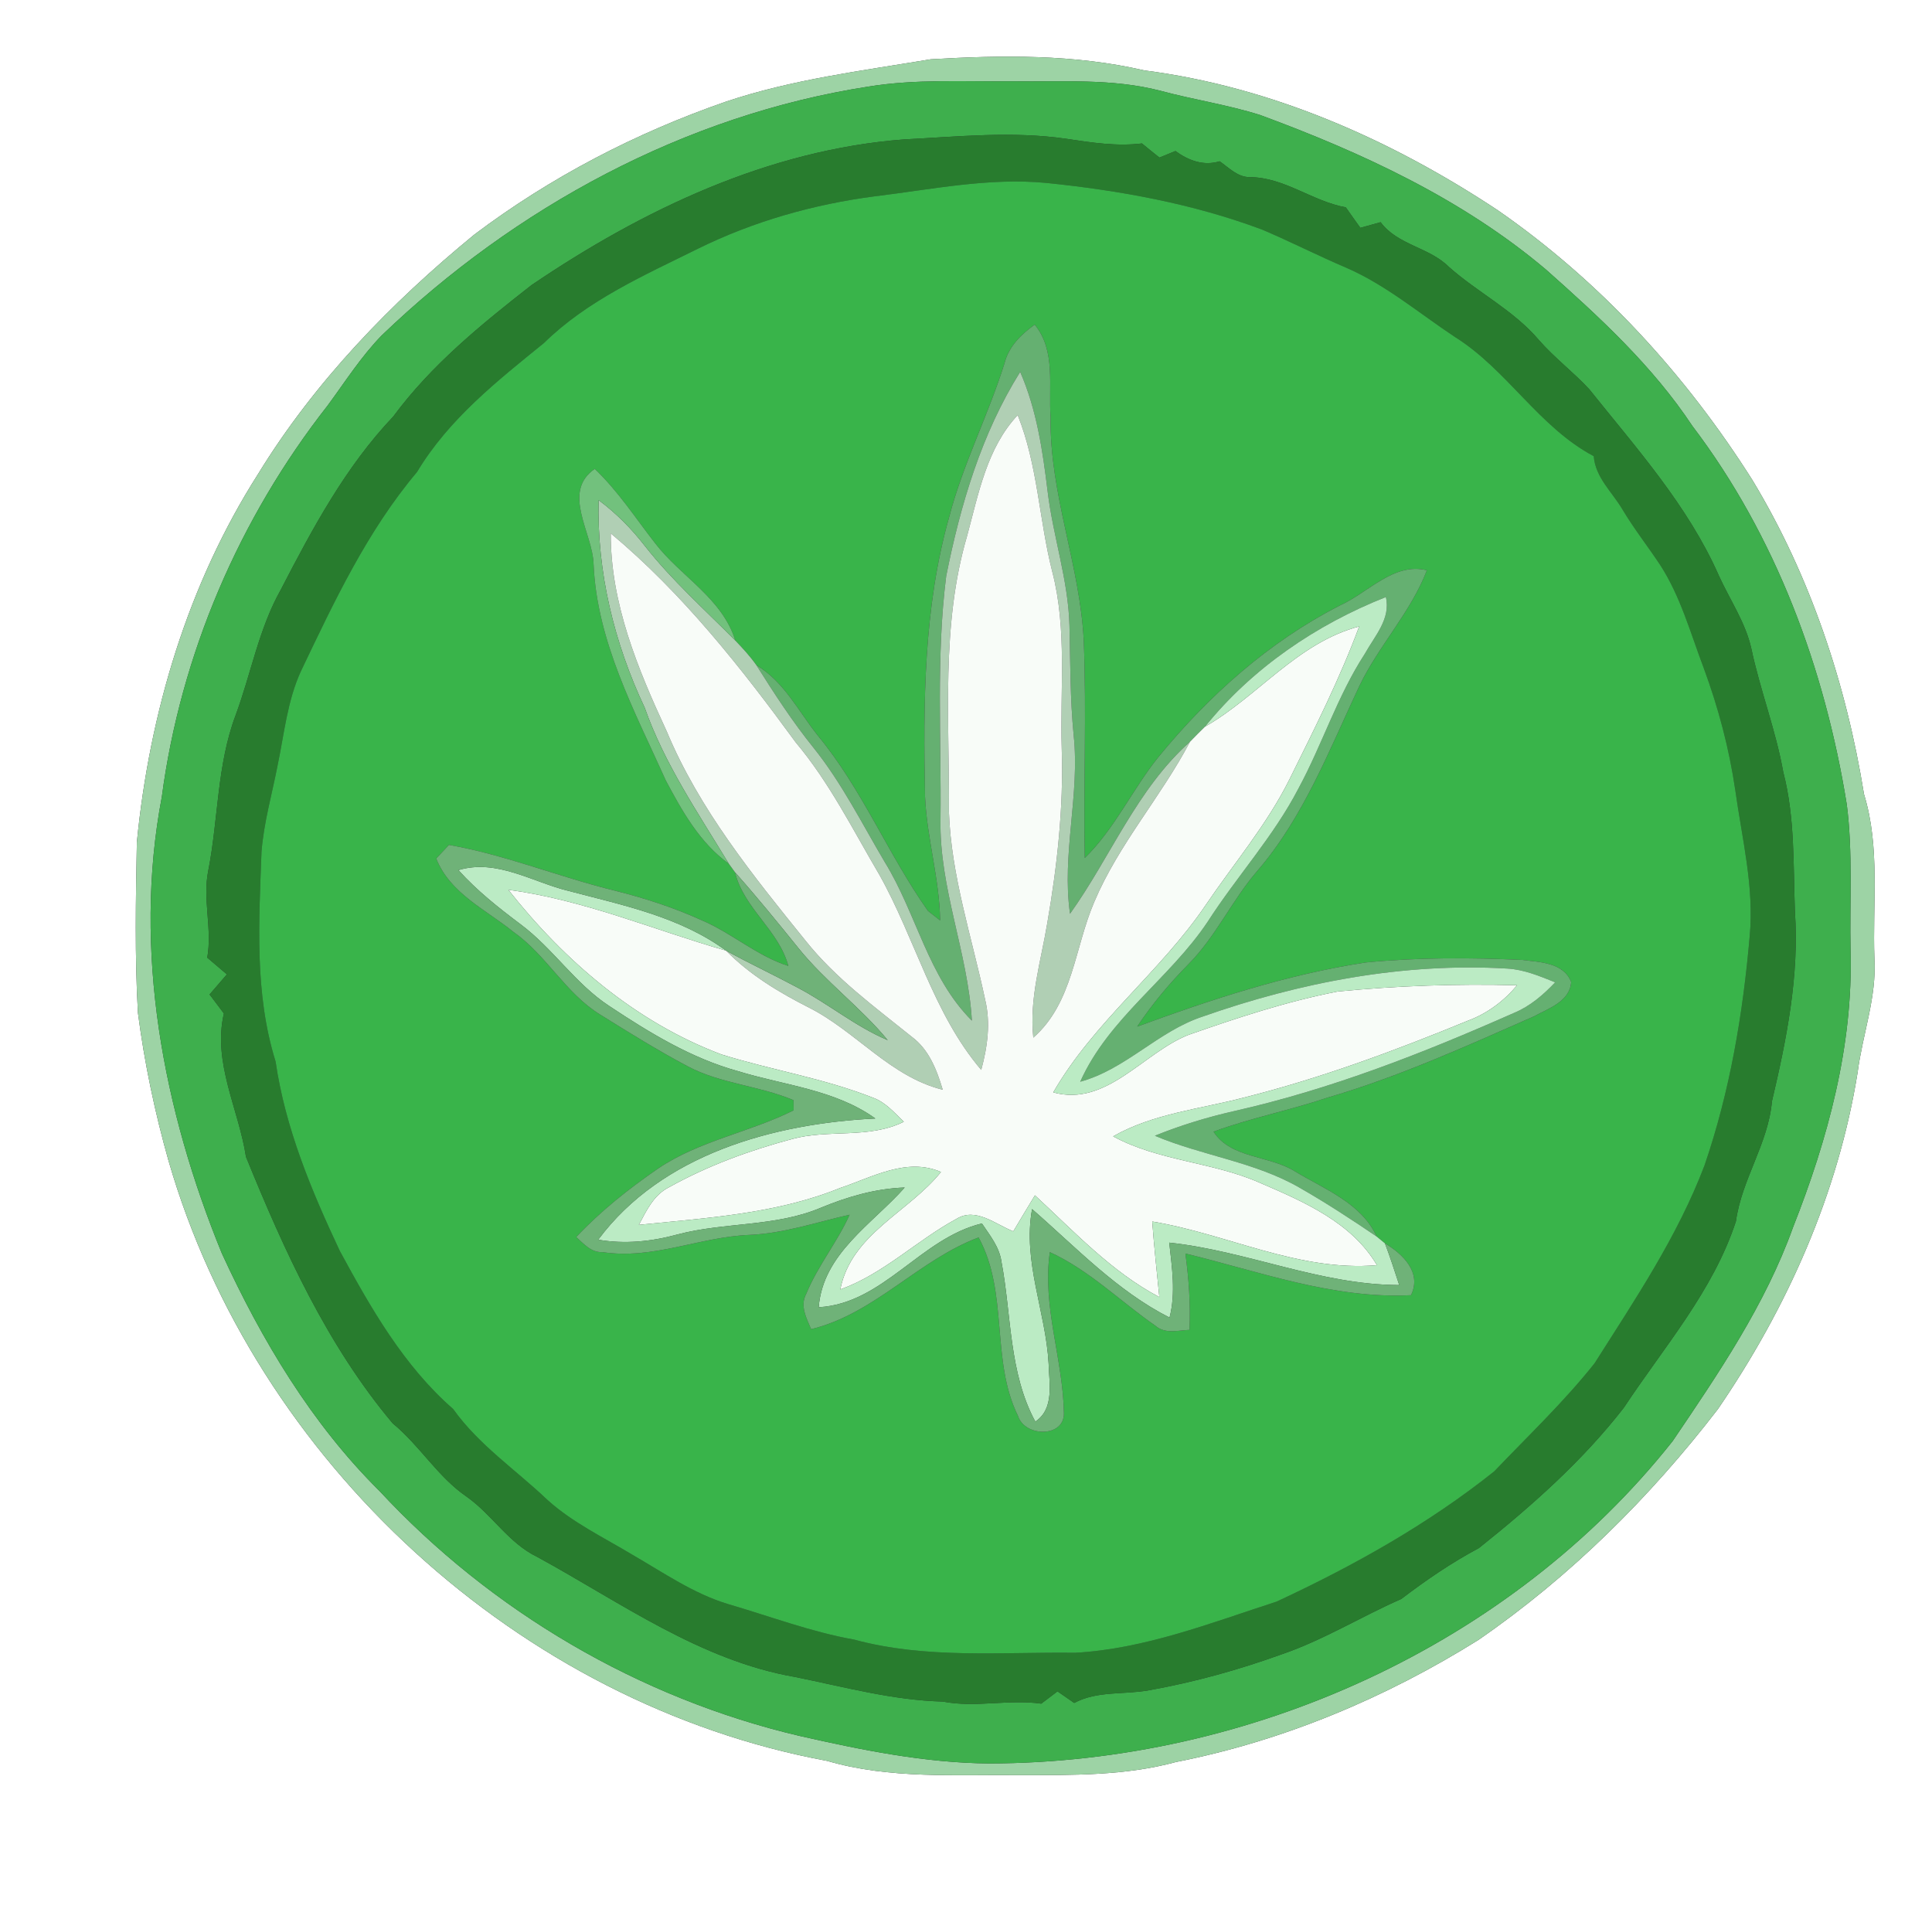 <?xml version="1.0" encoding="UTF-8" ?>
<!DOCTYPE svg PUBLIC "-//W3C//DTD SVG 1.1//EN" "http://www.w3.org/Graphics/SVG/1.1/DTD/svg11.dtd">
<svg width="250pt" height="247pt" viewBox="0 0 250 247" version="1.1" xmlns="http://www.w3.org/2000/svg">
<rect x="0" y="0" width="250" height="247" fill="#333333" stroke="none"/>
<g id="#ffffffff">
<path fill="#ffffff" opacity="1.00" d=" M 0.00 0.00 L 250.00 0.00 L 250.00 247.00 L 0.00 247.00 L 0.00 0.00 M 120.44 7.67 C 111.53 9.16 102.50 10.27 93.91 13.16 C 82.28 17.19 71.22 22.93 61.38 30.35 C 50.58 39.20 40.71 49.39 33.39 61.34 C 24.30 75.61 19.35 92.23 17.71 108.98 C 17.57 116.33 17.43 123.71 17.85 131.05 C 18.69 137.52 20.04 143.95 21.82 150.23 C 33.07 189.08 67.19 220.45 107.04 227.84 C 115.15 230.21 123.66 229.59 132.00 229.68 C 138.76 229.67 145.61 229.77 152.18 227.98 C 166.06 225.25 179.31 219.68 191.28 212.20 C 203.17 204.02 213.50 193.75 222.29 182.33 C 231.25 169.25 237.87 154.44 240.38 138.72 C 241.02 133.80 242.85 129.04 242.55 124.02 C 242.29 116.92 243.32 109.66 241.20 102.75 C 238.90 88.51 234.25 74.52 226.77 62.13 C 218.16 48.51 207.07 36.38 193.79 27.19 C 180.05 18.09 164.52 11.22 148.07 9.11 C 139.02 7.00 129.65 7.13 120.44 7.67 Z" />
</g>
<g id="#9dd3a5ff">
<path fill="#9dd3a5" opacity="1.00" d=" M 120.44 7.67 C 129.65 7.13 139.02 7.00 148.07 9.11 C 164.52 11.22 180.05 18.09 193.79 27.19 C 207.07 36.38 218.16 48.51 226.77 62.13 C 234.25 74.52 238.90 88.51 241.20 102.75 C 243.32 109.66 242.29 116.92 242.55 124.02 C 242.85 129.04 241.02 133.80 240.38 138.72 C 237.87 154.44 231.25 169.25 222.29 182.33 C 213.50 193.75 203.17 204.02 191.28 212.20 C 179.31 219.68 166.06 225.25 152.18 227.98 C 145.61 229.77 138.76 229.67 132.00 229.68 C 123.66 229.59 115.15 230.21 107.04 227.84 C 67.19 220.45 33.07 189.08 21.82 150.23 C 20.04 143.95 18.69 137.52 17.85 131.05 C 17.43 123.71 17.57 116.33 17.71 108.98 C 19.35 92.23 24.30 75.61 33.39 61.34 C 40.71 49.39 50.58 39.20 61.38 30.35 C 71.22 22.93 82.28 17.19 93.91 13.16 C 102.50 10.27 111.53 9.16 120.44 7.67 M 112.33 11.21 C 88.60 14.90 66.64 26.84 49.40 43.39 C 46.73 46.13 44.67 49.38 42.41 52.45 C 30.96 67.04 23.37 84.71 20.94 103.11 C 17.15 122.99 21.13 143.66 28.71 162.18 C 33.86 173.38 40.29 184.18 49.10 192.91 C 63.57 208.49 82.72 219.73 103.44 224.60 C 111.51 226.43 119.68 228.10 128.00 228.17 C 161.63 228.10 195.43 212.98 216.44 186.46 C 222.37 177.70 228.43 168.82 232.02 158.79 C 236.51 147.42 239.81 135.31 239.46 122.99 C 239.33 116.69 239.78 110.35 238.97 104.07 C 236.14 86.54 229.79 69.33 218.99 55.11 C 213.85 47.35 206.96 41.01 200.05 34.88 C 189.24 25.75 176.24 19.74 163.06 14.88 C 158.84 13.55 154.45 12.90 150.18 11.75 C 143.92 10.12 137.40 10.61 131.00 10.52 C 124.77 10.58 118.50 10.20 112.33 11.21 Z" />
</g>
<g id="#3eaf4dff">
<path fill="#3eaf4d" opacity="1.00" d=" M 112.33 11.21 C 118.50 10.20 124.77 10.58 131.00 10.52 C 137.40 10.61 143.92 10.12 150.18 11.75 C 154.45 12.90 158.84 13.55 163.06 14.88 C 176.24 19.74 189.24 25.75 200.05 34.88 C 206.96 41.01 213.85 47.35 218.99 55.11 C 229.79 69.33 236.14 86.54 238.97 104.07 C 239.78 110.35 239.33 116.69 239.46 122.99 C 239.81 135.31 236.51 147.42 232.02 158.79 C 228.43 168.82 222.37 177.70 216.44 186.46 C 195.43 212.98 161.63 228.10 128.00 228.17 C 119.68 228.10 111.51 226.43 103.44 224.60 C 82.72 219.73 63.57 208.49 49.10 192.91 C 40.29 184.18 33.86 173.38 28.71 162.18 C 21.13 143.66 17.15 122.99 20.94 103.11 C 23.37 84.71 30.96 67.04 42.41 52.45 C 44.67 49.38 46.73 46.13 49.40 43.39 C 66.64 26.84 88.60 14.90 112.33 11.21 M 116.97 18.04 C 99.44 19.38 83.16 27.14 68.79 36.88 C 62.30 41.95 55.82 47.21 50.89 53.89 C 44.71 60.39 40.43 68.39 36.33 76.31 C 33.49 81.36 32.49 87.15 30.49 92.54 C 28.07 98.97 28.26 105.93 26.96 112.60 C 26.18 116.35 27.49 120.15 26.82 123.91 C 27.67 124.63 28.51 125.35 29.36 126.07 C 28.61 126.93 27.87 127.80 27.12 128.67 C 27.74 129.49 28.35 130.31 28.97 131.13 C 27.50 137.54 30.88 143.48 31.83 149.68 C 36.78 161.84 42.30 174.02 50.81 184.16 C 54.32 187.03 56.64 191.10 60.41 193.67 C 63.69 195.99 65.83 199.68 69.53 201.45 C 80.27 207.31 90.58 214.84 102.89 216.98 C 109.22 218.26 115.51 219.99 122.00 220.16 C 126.23 220.99 130.50 219.83 134.74 220.43 C 135.44 219.89 136.14 219.36 136.84 218.84 C 137.56 219.33 138.28 219.83 139.00 220.34 C 141.99 218.74 145.45 219.29 148.67 218.70 C 154.54 217.65 160.31 216.05 165.92 214.02 C 171.29 212.18 176.13 209.16 181.32 206.89 C 184.51 204.46 187.82 202.19 191.37 200.30 C 198.18 194.87 204.77 189.03 210.13 182.13 C 215.29 174.31 221.68 167.05 224.63 158.01 C 225.37 152.60 228.81 147.97 229.29 142.49 C 231.18 134.47 232.84 126.23 232.26 117.94 C 232.04 111.90 232.28 105.78 230.75 99.88 C 229.78 94.45 227.76 89.30 226.62 83.91 C 225.86 80.52 223.84 77.61 222.42 74.48 C 218.43 65.43 211.75 57.99 205.64 50.35 C 203.57 48.12 201.12 46.28 199.12 43.98 C 195.84 40.12 191.21 37.85 187.47 34.52 C 184.91 31.97 180.87 31.73 178.65 28.75 C 177.77 28.99 176.90 29.23 176.03 29.48 C 175.39 28.60 174.77 27.71 174.15 26.83 C 169.83 26.05 166.23 22.96 161.75 22.92 C 160.16 22.95 159.03 21.70 157.82 20.87 C 155.74 21.51 153.79 20.77 152.10 19.54 C 151.41 19.82 150.72 20.11 150.03 20.39 C 149.27 19.79 148.52 19.18 147.77 18.56 C 144.50 18.96 141.23 18.45 138.00 17.96 C 131.02 16.94 123.97 17.68 116.97 18.04 Z" />
</g>
<g id="#287c2eff">
<path fill="#287c2e" opacity="1.00" d=" M 116.97 18.04 C 123.97 17.68 131.02 16.94 138.00 17.96 C 141.23 18.45 144.50 18.96 147.77 18.56 C 148.52 19.18 149.27 19.79 150.03 20.39 C 150.72 20.11 151.41 19.82 152.10 19.54 C 153.79 20.77 155.74 21.51 157.82 20.87 C 159.03 21.70 160.16 22.95 161.75 22.92 C 166.23 22.96 169.83 26.05 174.15 26.83 C 174.77 27.71 175.39 28.60 176.03 29.48 C 176.90 29.23 177.77 28.99 178.65 28.75 C 180.87 31.73 184.91 31.97 187.47 34.52 C 191.21 37.85 195.84 40.12 199.12 43.98 C 201.12 46.28 203.57 48.12 205.64 50.35 C 211.75 57.99 218.43 65.43 222.42 74.48 C 223.84 77.61 225.86 80.52 226.62 83.91 C 227.76 89.30 229.78 94.45 230.75 99.88 C 232.28 105.78 232.04 111.90 232.26 117.94 C 232.84 126.23 231.18 134.47 229.29 142.49 C 228.81 147.97 225.37 152.60 224.63 158.01 C 221.68 167.05 215.29 174.31 210.13 182.13 C 204.77 189.03 198.18 194.87 191.37 200.30 C 187.82 202.19 184.51 204.46 181.32 206.89 C 176.13 209.16 171.29 212.18 165.92 214.02 C 160.31 216.05 154.54 217.65 148.67 218.70 C 145.45 219.29 141.99 218.74 139.00 220.34 C 138.28 219.83 137.56 219.33 136.84 218.84 C 136.14 219.36 135.44 219.89 134.74 220.43 C 130.50 219.83 126.23 220.99 122.00 220.16 C 115.51 219.99 109.22 218.26 102.89 216.98 C 90.58 214.84 80.27 207.31 69.53 201.45 C 65.83 199.68 63.69 195.99 60.41 193.67 C 56.64 191.10 54.32 187.03 50.81 184.16 C 42.30 174.02 36.78 161.84 31.83 149.68 C 30.88 143.48 27.50 137.54 28.97 131.13 C 28.35 130.31 27.74 129.49 27.12 128.67 C 27.87 127.80 28.61 126.93 29.36 126.07 C 28.51 125.35 27.67 124.63 26.82 123.91 C 27.49 120.15 26.18 116.35 26.96 112.60 C 28.26 105.93 28.07 98.97 30.49 92.54 C 32.49 87.15 33.49 81.36 36.33 76.31 C 40.43 68.39 44.71 60.39 50.89 53.89 C 55.82 47.21 62.30 41.95 68.79 36.88 C 83.16 27.14 99.44 19.38 116.97 18.04 M 113.19 25.40 C 105.28 26.43 97.50 28.64 90.33 32.17 C 83.35 35.63 76.03 38.84 70.39 44.38 C 64.31 49.31 58.06 54.24 53.97 61.06 C 47.50 68.74 43.23 77.86 38.93 86.86 C 37.18 90.69 36.78 94.91 35.93 98.99 C 35.21 102.72 34.14 106.39 33.84 110.20 C 33.51 119.28 32.91 128.53 35.66 137.34 C 36.91 145.95 40.29 154.03 43.97 161.85 C 47.97 169.23 52.24 176.73 58.64 182.31 C 61.98 186.99 66.76 190.18 70.87 194.10 C 74.13 197.03 78.12 198.93 81.84 201.17 C 85.87 203.49 89.75 206.21 94.25 207.56 C 99.67 209.14 104.97 211.16 110.55 212.15 C 119.87 214.68 129.59 213.73 139.12 213.85 C 148.14 213.35 156.67 209.99 165.19 207.23 C 175.11 202.62 184.78 197.22 193.35 190.38 C 197.74 185.78 202.38 181.38 206.34 176.39 C 211.57 168.15 217.08 159.97 220.56 150.80 C 223.85 141.23 225.54 131.19 226.41 121.13 C 227.01 114.77 225.42 108.53 224.55 102.27 C 223.76 96.86 222.35 91.55 220.46 86.43 C 218.75 81.92 217.47 77.18 214.82 73.09 C 213.23 70.69 211.44 68.42 209.96 65.94 C 208.63 63.67 206.44 61.79 206.23 59.02 C 199.15 55.28 195.01 47.82 188.27 43.60 C 183.66 40.55 179.38 36.90 174.27 34.67 C 170.57 33.10 166.99 31.26 163.30 29.70 C 154.35 26.35 144.89 24.64 135.42 23.67 C 127.96 22.95 120.56 24.51 113.19 25.40 Z" />
</g>
<g id="#39b44aff">
<path fill="#39b44a" opacity="1.00" d=" M 113.19 25.40 C 120.56 24.51 127.96 22.95 135.42 23.67 C 144.89 24.64 154.35 26.35 163.30 29.70 C 166.99 31.26 170.57 33.10 174.27 34.67 C 179.38 36.90 183.66 40.55 188.27 43.60 C 195.01 47.82 199.15 55.28 206.23 59.02 C 206.44 61.79 208.63 63.67 209.96 65.94 C 211.44 68.42 213.23 70.69 214.82 73.09 C 217.47 77.18 218.75 81.92 220.46 86.43 C 222.35 91.55 223.76 96.86 224.55 102.27 C 225.42 108.53 227.01 114.77 226.41 121.13 C 225.54 131.19 223.85 141.23 220.56 150.80 C 217.08 159.97 211.57 168.15 206.34 176.39 C 202.38 181.38 197.74 185.78 193.35 190.38 C 184.78 197.22 175.11 202.62 165.19 207.23 C 156.67 209.99 148.14 213.35 139.12 213.85 C 129.59 213.73 119.87 214.68 110.55 212.15 C 104.97 211.16 99.67 209.14 94.25 207.56 C 89.75 206.21 85.87 203.49 81.84 201.17 C 78.12 198.93 74.13 197.03 70.87 194.10 C 66.76 190.18 61.98 186.99 58.64 182.31 C 52.24 176.73 47.97 169.23 43.97 161.85 C 40.29 154.03 36.91 145.95 35.66 137.34 C 32.91 128.53 33.51 119.28 33.84 110.20 C 34.14 106.39 35.21 102.72 35.93 98.99 C 36.78 94.91 37.18 90.69 38.93 86.86 C 43.23 77.86 47.50 68.74 53.97 61.06 C 58.06 54.24 64.31 49.31 70.39 44.38 C 76.03 38.84 83.35 35.63 90.33 32.17 C 97.50 28.64 105.28 26.43 113.19 25.40 M 129.98 47.01 C 127.87 53.75 124.59 60.08 122.81 66.94 C 119.50 78.67 119.47 90.95 119.70 103.04 C 119.93 108.44 121.57 113.67 121.65 119.09 C 121.26 118.78 120.47 118.17 120.08 117.86 C 114.92 110.57 111.56 102.09 105.83 95.18 C 103.32 92.03 101.46 88.20 97.88 86.07 C 97.07 84.92 96.12 83.89 95.15 82.88 C 93.45 77.38 88.07 74.60 84.75 70.26 C 82.22 67.01 79.96 63.52 76.96 60.67 C 72.61 63.67 76.71 68.97 76.81 73.01 C 77.25 83.06 82.13 92.02 86.16 100.99 C 88.27 104.96 90.58 109.08 94.31 111.76 C 94.51 112.03 94.91 112.58 95.11 112.86 C 96.25 117.55 100.77 120.34 102.01 124.98 C 97.94 123.68 94.72 120.74 90.83 119.08 C 87.22 117.44 83.44 116.21 79.60 115.25 C 72.37 113.48 65.45 110.62 58.10 109.32 C 57.69 109.76 56.86 110.64 56.45 111.08 C 58.23 115.60 62.88 117.69 66.43 120.57 C 70.72 123.58 73.19 128.54 77.69 131.29 C 81.41 133.61 85.14 135.93 89.01 137.98 C 93.29 140.24 98.26 140.47 102.68 142.35 C 102.68 142.67 102.70 143.33 102.70 143.66 C 97.01 146.51 90.51 147.58 85.18 151.18 C 81.37 153.80 77.73 156.69 74.56 160.06 C 75.56 160.95 76.51 162.09 77.99 162.01 C 84.48 163.01 90.59 160.03 96.99 159.78 C 101.43 159.59 105.65 158.14 109.94 157.17 C 108.34 160.73 105.81 163.79 104.33 167.40 C 103.48 168.95 104.35 170.54 104.96 171.98 C 113.19 169.98 118.84 163.03 126.63 160.11 C 130.55 167.28 128.17 176.00 131.73 183.20 C 132.59 185.94 137.69 186.03 137.67 182.88 C 137.57 175.89 134.83 169.04 135.85 162.01 C 140.96 164.35 144.96 168.38 149.52 171.54 C 150.78 172.64 152.44 172.13 153.92 172.07 C 154.07 168.76 153.83 165.46 153.39 162.19 C 162.98 164.52 172.55 168.09 182.58 167.58 C 184.01 164.64 181.53 162.27 179.21 160.87 C 178.94 160.65 178.41 160.21 178.14 159.99 C 176.16 155.65 171.33 153.84 167.48 151.51 C 164.19 149.48 159.26 149.90 157.03 146.42 C 161.85 144.65 166.91 143.66 171.77 142.02 C 180.97 139.34 189.73 135.37 198.48 131.51 C 200.37 130.48 203.13 129.59 203.31 127.06 C 202.32 124.52 199.23 124.49 196.95 124.20 C 190.22 123.89 183.45 123.87 176.74 124.53 C 166.58 126.07 156.77 129.30 147.15 132.83 C 149.08 129.92 151.32 127.25 153.77 124.77 C 157.33 121.19 159.41 116.49 162.69 112.69 C 168.71 105.71 172.02 96.99 175.90 88.76 C 178.41 83.53 182.54 79.24 184.64 73.79 C 180.39 72.70 177.00 76.72 173.38 78.34 C 164.19 83.04 156.40 90.01 149.89 97.96 C 146.51 102.16 144.27 107.21 140.37 111.01 C 140.19 101.66 140.61 92.30 140.24 82.95 C 139.77 73.15 135.79 63.86 135.95 54.00 C 135.65 49.97 136.66 45.38 133.89 42.00 C 132.13 43.27 130.52 44.83 129.98 47.01 Z" />
</g>
<g id="#65b071ff">
<path fill="#65b071" opacity="1.00" d=" M 129.98 47.01 C 130.52 44.83 132.13 43.27 133.89 42.00 C 136.66 45.38 135.65 49.97 135.95 54.00 C 135.79 63.86 139.77 73.15 140.24 82.95 C 140.61 92.30 140.19 101.66 140.37 111.01 C 144.27 107.21 146.51 102.16 149.89 97.96 C 156.40 90.01 164.19 83.04 173.38 78.34 C 177.00 76.72 180.39 72.70 184.64 73.79 C 182.54 79.24 178.41 83.53 175.90 88.76 C 172.02 96.99 168.71 105.71 162.69 112.69 C 159.41 116.49 157.33 121.19 153.77 124.77 C 151.32 127.25 149.08 129.92 147.15 132.83 C 156.77 129.30 166.58 126.07 176.74 124.53 C 183.45 123.87 190.22 123.89 196.95 124.20 C 199.23 124.49 202.32 124.52 203.31 127.06 C 203.13 129.59 200.37 130.48 198.48 131.51 C 189.73 135.37 180.97 139.34 171.77 142.02 C 166.91 143.66 161.85 144.65 157.03 146.42 C 159.26 149.90 164.19 149.48 167.48 151.51 C 171.33 153.84 176.16 155.65 178.14 159.99 C 174.91 157.80 171.64 155.66 168.25 153.72 C 162.43 150.33 155.59 149.55 149.44 146.95 C 152.75 145.61 156.18 144.56 159.66 143.77 C 172.20 140.95 184.21 136.24 195.93 131.05 C 198.01 130.19 199.71 128.71 201.24 127.10 C 199.24 126.30 197.21 125.44 195.03 125.32 C 181.62 124.53 168.19 127.10 155.57 131.55 C 149.83 133.45 145.67 138.36 139.78 139.96 C 143.45 131.74 151.34 126.64 156.26 119.28 C 160.03 113.41 164.81 108.22 168.03 102.00 C 171.11 96.31 173.06 90.04 176.61 84.59 C 177.87 82.31 179.99 80.08 179.33 77.25 C 170.33 80.81 162.02 86.46 155.92 94.03 C 155.26 94.67 154.62 95.32 153.98 95.98 C 147.10 102.10 143.72 110.87 138.46 118.23 C 137.36 110.51 139.76 102.84 138.93 95.12 C 138.47 90.42 138.50 85.69 138.39 80.97 C 138.24 75.05 136.26 69.41 135.56 63.56 C 134.92 58.31 134.15 53.01 132.01 48.12 C 127.01 56.10 124.27 65.35 122.44 74.53 C 121.12 84.97 121.82 95.53 121.70 106.02 C 121.53 114.92 125.25 123.24 125.76 132.06 C 120.08 126.39 118.60 118.22 114.50 111.56 C 111.54 106.56 108.93 101.31 105.28 96.76 C 102.55 93.38 100.19 89.74 97.88 86.07 C 101.46 88.20 103.32 92.03 105.83 95.18 C 111.56 102.09 114.92 110.57 120.08 117.86 C 120.47 118.17 121.26 118.78 121.65 119.09 C 121.57 113.67 119.93 108.44 119.70 103.04 C 119.47 90.95 119.50 78.67 122.81 66.94 C 124.59 60.08 127.87 53.75 129.98 47.01 Z" />
</g>
<g id="#b0cfb4ff">
<path fill="#b0cfb4" opacity="1.00" d=" M 122.44 74.53 C 124.27 65.35 127.01 56.10 132.01 48.12 C 134.15 53.01 134.92 58.31 135.56 63.56 C 136.26 69.41 138.24 75.05 138.39 80.97 C 138.50 85.69 138.47 90.42 138.93 95.12 C 139.76 102.84 137.36 110.51 138.46 118.23 C 143.72 110.87 147.10 102.10 153.98 95.98 C 150.23 103.11 144.76 109.22 141.61 116.67 C 139.05 122.57 138.85 129.75 133.71 134.26 C 133.16 129.22 134.71 124.33 135.52 119.42 C 136.80 112.02 137.63 104.51 137.39 96.99 C 137.14 89.31 138.12 81.49 136.16 73.96 C 134.45 67.25 134.29 60.19 131.69 53.71 C 127.69 57.98 126.62 63.90 125.14 69.35 C 121.74 80.94 122.88 93.13 122.79 105.03 C 123.08 113.33 125.76 121.25 127.47 129.31 C 128.21 132.34 127.78 135.46 126.97 138.43 C 120.74 131.12 118.44 121.46 113.80 113.20 C 110.37 107.38 107.35 101.27 102.97 96.06 C 95.86 86.33 88.32 76.77 79.03 69.01 C 79.00 78.08 82.54 86.56 86.28 94.64 C 90.49 104.73 97.45 113.31 104.26 121.74 C 108.13 126.59 113.16 130.26 117.95 134.12 C 120.20 135.77 121.22 138.42 121.99 141.00 C 115.19 139.31 110.75 133.43 104.66 130.36 C 100.78 128.39 97.02 126.13 93.95 123.00 C 96.98 124.66 100.10 126.12 103.14 127.75 C 107.16 129.84 110.67 132.81 114.87 134.58 C 111.34 130.30 106.80 127.00 103.32 122.68 C 100.64 119.36 97.95 116.05 95.11 112.86 C 94.91 112.58 94.51 112.03 94.31 111.76 C 90.35 105.21 85.99 98.85 83.43 91.58 C 79.47 83.18 77.23 74.02 77.46 64.71 C 79.72 66.39 81.71 68.40 83.43 70.62 C 86.93 75.08 91.18 78.86 95.15 82.88 C 96.12 83.89 97.07 84.92 97.88 86.07 C 100.19 89.74 102.55 93.38 105.28 96.76 C 108.93 101.31 111.54 106.56 114.50 111.56 C 118.60 118.22 120.08 126.39 125.76 132.06 C 125.25 123.24 121.53 114.92 121.70 106.02 C 121.82 95.53 121.12 84.97 122.44 74.53 Z" />
</g>
<g id="#f8fcf8ff">
<path fill="#f8fcf8" opacity="1.00" d=" M 125.14 69.35 C 126.62 63.90 127.69 57.98 131.69 53.71 C 134.29 60.19 134.45 67.25 136.16 73.96 C 138.12 81.49 137.14 89.31 137.39 96.99 C 137.63 104.51 136.80 112.02 135.52 119.42 C 134.71 124.33 133.16 129.22 133.71 134.26 C 138.85 129.75 139.05 122.57 141.61 116.67 C 144.76 109.22 150.23 103.11 153.98 95.98 C 154.62 95.32 155.26 94.67 155.92 94.03 C 162.83 90.05 167.90 83.16 175.88 81.05 C 173.36 87.85 170.07 94.34 166.86 100.83 C 163.95 106.69 159.69 111.68 156.04 117.07 C 150.18 125.73 141.54 132.23 136.29 141.34 C 143.18 143.24 147.93 136.22 153.76 133.91 C 160.09 131.69 166.51 129.57 173.10 128.29 C 180.80 127.54 188.57 127.27 196.31 127.48 C 194.61 129.52 192.46 131.13 189.96 132.06 C 180.52 135.94 170.91 139.51 161.01 142.00 C 155.31 143.50 149.25 144.06 144.04 147.03 C 149.95 150.24 156.90 150.33 163.01 153.03 C 168.68 155.47 174.90 158.14 178.18 163.70 C 168.05 164.57 158.86 159.67 149.10 158.05 C 149.34 161.32 149.69 164.57 150.02 167.83 C 143.81 164.55 139.02 159.36 133.92 154.66 C 132.98 156.21 132.04 157.76 131.12 159.32 C 128.80 158.41 126.27 156.16 123.76 157.71 C 118.60 160.50 114.34 164.82 108.73 166.84 C 110.15 159.65 117.56 156.87 121.76 151.64 C 117.32 149.72 112.88 152.32 108.71 153.71 C 100.45 157.07 91.44 157.58 82.67 158.48 C 83.64 156.64 84.60 154.60 86.56 153.62 C 91.53 150.85 96.94 148.86 102.44 147.39 C 107.20 146.06 112.40 147.40 116.95 145.14 C 115.72 143.96 114.57 142.59 112.91 142.01 C 106.60 139.52 99.84 138.45 93.38 136.44 C 82.28 132.27 73.06 124.34 65.78 115.13 C 75.50 116.41 84.59 120.31 93.95 123.00 C 97.02 126.13 100.78 128.39 104.66 130.36 C 110.75 133.43 115.19 139.31 121.99 141.00 C 121.22 138.42 120.20 135.77 117.95 134.12 C 113.16 130.26 108.13 126.59 104.26 121.74 C 97.45 113.31 90.49 104.73 86.28 94.64 C 82.54 86.56 79.00 78.08 79.03 69.01 C 88.32 76.77 95.86 86.33 102.97 96.06 C 107.35 101.27 110.37 107.38 113.80 113.20 C 118.44 121.46 120.74 131.12 126.97 138.43 C 127.78 135.46 128.21 132.34 127.47 129.31 C 125.76 121.25 123.08 113.33 122.79 105.03 C 122.88 93.13 121.74 80.94 125.14 69.35 Z" />
</g>
<g id="#72c17dff">
<path fill="#72c17d" opacity="1.00" d=" M 76.81 73.01 C 76.71 68.97 72.61 63.67 76.96 60.67 C 79.96 63.52 82.22 67.01 84.75 70.26 C 88.07 74.60 93.45 77.38 95.15 82.88 C 91.18 78.86 86.93 75.08 83.43 70.62 C 81.71 68.40 79.72 66.39 77.46 64.71 C 77.23 74.02 79.47 83.18 83.43 91.58 C 85.99 98.85 90.35 105.21 94.31 111.76 C 90.58 109.08 88.27 104.96 86.16 100.99 C 82.13 92.02 77.25 83.06 76.81 73.01 Z" />
</g>
<g id="#bbebc4ff">
<path fill="#bbebc4" opacity="1.00" d=" M 155.92 94.03 C 162.02 86.46 170.33 80.81 179.33 77.25 C 179.99 80.08 177.87 82.31 176.61 84.59 C 173.06 90.04 171.11 96.31 168.03 102.00 C 164.81 108.22 160.03 113.41 156.26 119.28 C 151.34 126.64 143.45 131.74 139.78 139.96 C 145.67 138.36 149.83 133.45 155.57 131.55 C 168.19 127.10 181.62 124.53 195.03 125.32 C 197.21 125.44 199.24 126.30 201.24 127.10 C 199.71 128.71 198.01 130.19 195.93 131.05 C 184.21 136.24 172.20 140.95 159.66 143.77 C 156.18 144.56 152.75 145.61 149.44 146.95 C 155.59 149.55 162.43 150.33 168.25 153.72 C 171.64 155.66 174.91 157.80 178.14 159.99 C 178.41 160.21 178.94 160.65 179.21 160.87 C 179.89 162.65 180.46 164.46 181.06 166.27 C 170.84 166.25 161.35 161.85 151.30 160.78 C 151.65 164.00 152.16 167.28 151.34 170.48 C 144.51 167.01 139.25 161.40 133.55 156.44 C 132.31 163.23 135.32 169.71 135.69 176.42 C 135.75 178.99 136.48 182.24 133.97 183.94 C 130.53 177.57 130.90 170.17 129.59 163.26 C 129.33 161.35 128.09 159.84 127.06 158.30 C 119.11 160.21 114.32 168.66 105.94 169.14 C 106.49 162.19 112.86 158.40 117.07 153.65 C 113.31 153.78 109.69 154.83 106.23 156.26 C 100.34 158.76 93.78 158.11 87.68 159.72 C 84.33 160.64 80.84 161.00 77.41 160.40 C 85.64 149.34 100.10 145.37 113.27 144.72 C 108.05 140.97 101.49 140.44 95.52 138.60 C 89.45 136.93 84.03 133.61 78.83 130.16 C 74.45 127.29 71.57 122.74 67.40 119.62 C 64.54 117.47 61.72 115.25 59.32 112.58 C 64.31 111.08 68.93 114.16 73.64 115.29 C 80.66 117.14 87.97 118.62 93.95 123.00 C 84.59 120.31 75.50 116.41 65.78 115.13 C 73.06 124.34 82.28 132.27 93.38 136.44 C 99.84 138.45 106.60 139.52 112.91 142.01 C 114.57 142.59 115.72 143.96 116.95 145.14 C 112.40 147.40 107.20 146.06 102.44 147.39 C 96.94 148.86 91.53 150.85 86.56 153.62 C 84.60 154.60 83.64 156.64 82.67 158.48 C 91.44 157.58 100.45 157.07 108.71 153.71 C 112.88 152.32 117.32 149.72 121.76 151.64 C 117.56 156.87 110.15 159.65 108.73 166.84 C 114.34 164.82 118.60 160.50 123.76 157.71 C 126.27 156.16 128.80 158.41 131.12 159.32 C 132.04 157.76 132.98 156.21 133.92 154.66 C 139.02 159.36 143.81 164.55 150.02 167.83 C 149.69 164.57 149.34 161.32 149.10 158.05 C 158.86 159.67 168.05 164.57 178.18 163.70 C 174.90 158.14 168.68 155.47 163.01 153.03 C 156.90 150.33 149.95 150.24 144.04 147.03 C 149.25 144.06 155.31 143.50 161.01 142.00 C 170.91 139.51 180.52 135.94 189.96 132.06 C 192.46 131.13 194.61 129.52 196.31 127.48 C 188.57 127.27 180.80 127.54 173.10 128.29 C 166.51 129.57 160.09 131.69 153.76 133.91 C 147.93 136.22 143.18 143.24 136.29 141.34 C 141.54 132.23 150.18 125.73 156.04 117.07 C 159.69 111.68 163.95 106.69 166.86 100.83 C 170.07 94.34 173.36 87.85 175.88 81.05 C 167.90 83.16 162.83 90.05 155.92 94.03 Z" />
</g>
<g id="#6fb278ff">
<path fill="#6fb278" opacity="1.00" d=" M 58.10 109.32 C 65.45 110.62 72.37 113.48 79.60 115.25 C 83.44 116.21 87.22 117.44 90.83 119.08 C 94.72 120.74 97.94 123.68 102.01 124.98 C 100.77 120.34 96.25 117.55 95.11 112.86 C 97.95 116.05 100.64 119.36 103.32 122.68 C 106.80 127.00 111.34 130.30 114.87 134.58 C 110.67 132.81 107.16 129.84 103.14 127.75 C 100.10 126.12 96.98 124.66 93.95 123.00 C 87.97 118.62 80.66 117.14 73.64 115.29 C 68.93 114.16 64.31 111.08 59.32 112.58 C 61.72 115.25 64.54 117.47 67.40 119.62 C 71.57 122.74 74.45 127.29 78.83 130.16 C 84.03 133.61 89.45 136.93 95.52 138.60 C 101.49 140.44 108.05 140.97 113.27 144.72 C 100.10 145.37 85.64 149.34 77.41 160.40 C 80.84 161.00 84.33 160.64 87.68 159.72 C 93.78 158.11 100.34 158.76 106.23 156.26 C 109.69 154.83 113.31 153.78 117.07 153.65 C 112.86 158.40 106.49 162.19 105.94 169.14 C 114.32 168.66 119.11 160.21 127.06 158.30 C 128.09 159.84 129.33 161.35 129.59 163.26 C 130.90 170.17 130.53 177.57 133.97 183.94 C 136.48 182.24 135.75 178.99 135.69 176.42 C 135.32 169.71 132.31 163.23 133.55 156.44 C 139.25 161.40 144.51 167.01 151.34 170.48 C 152.16 167.28 151.65 164.00 151.30 160.78 C 161.35 161.85 170.84 166.25 181.06 166.27 C 180.46 164.46 179.89 162.65 179.21 160.87 C 181.53 162.27 184.01 164.64 182.58 167.58 C 172.55 168.09 162.98 164.52 153.39 162.19 C 153.83 165.46 154.07 168.76 153.92 172.07 C 152.44 172.13 150.78 172.64 149.52 171.54 C 144.96 168.38 140.96 164.35 135.85 162.01 C 134.83 169.04 137.57 175.89 137.67 182.88 C 137.69 186.03 132.59 185.94 131.73 183.20 C 128.17 176.00 130.55 167.28 126.63 160.11 C 118.84 163.03 113.19 169.98 104.96 171.98 C 104.35 170.54 103.48 168.95 104.33 167.40 C 105.81 163.79 108.34 160.73 109.94 157.17 C 105.65 158.14 101.43 159.59 96.99 159.78 C 90.59 160.03 84.48 163.01 77.99 162.01 C 76.51 162.09 75.56 160.95 74.56 160.06 C 77.73 156.69 81.37 153.80 85.18 151.18 C 90.51 147.58 97.01 146.51 102.70 143.66 C 102.70 143.33 102.68 142.67 102.68 142.35 C 98.26 140.47 93.29 140.24 89.01 137.98 C 85.14 135.93 81.41 133.61 77.69 131.29 C 73.19 128.54 70.72 123.58 66.43 120.57 C 62.88 117.69 58.23 115.60 56.45 111.08 C 56.86 110.64 57.69 109.76 58.10 109.32 Z" />
</g>
</svg>

